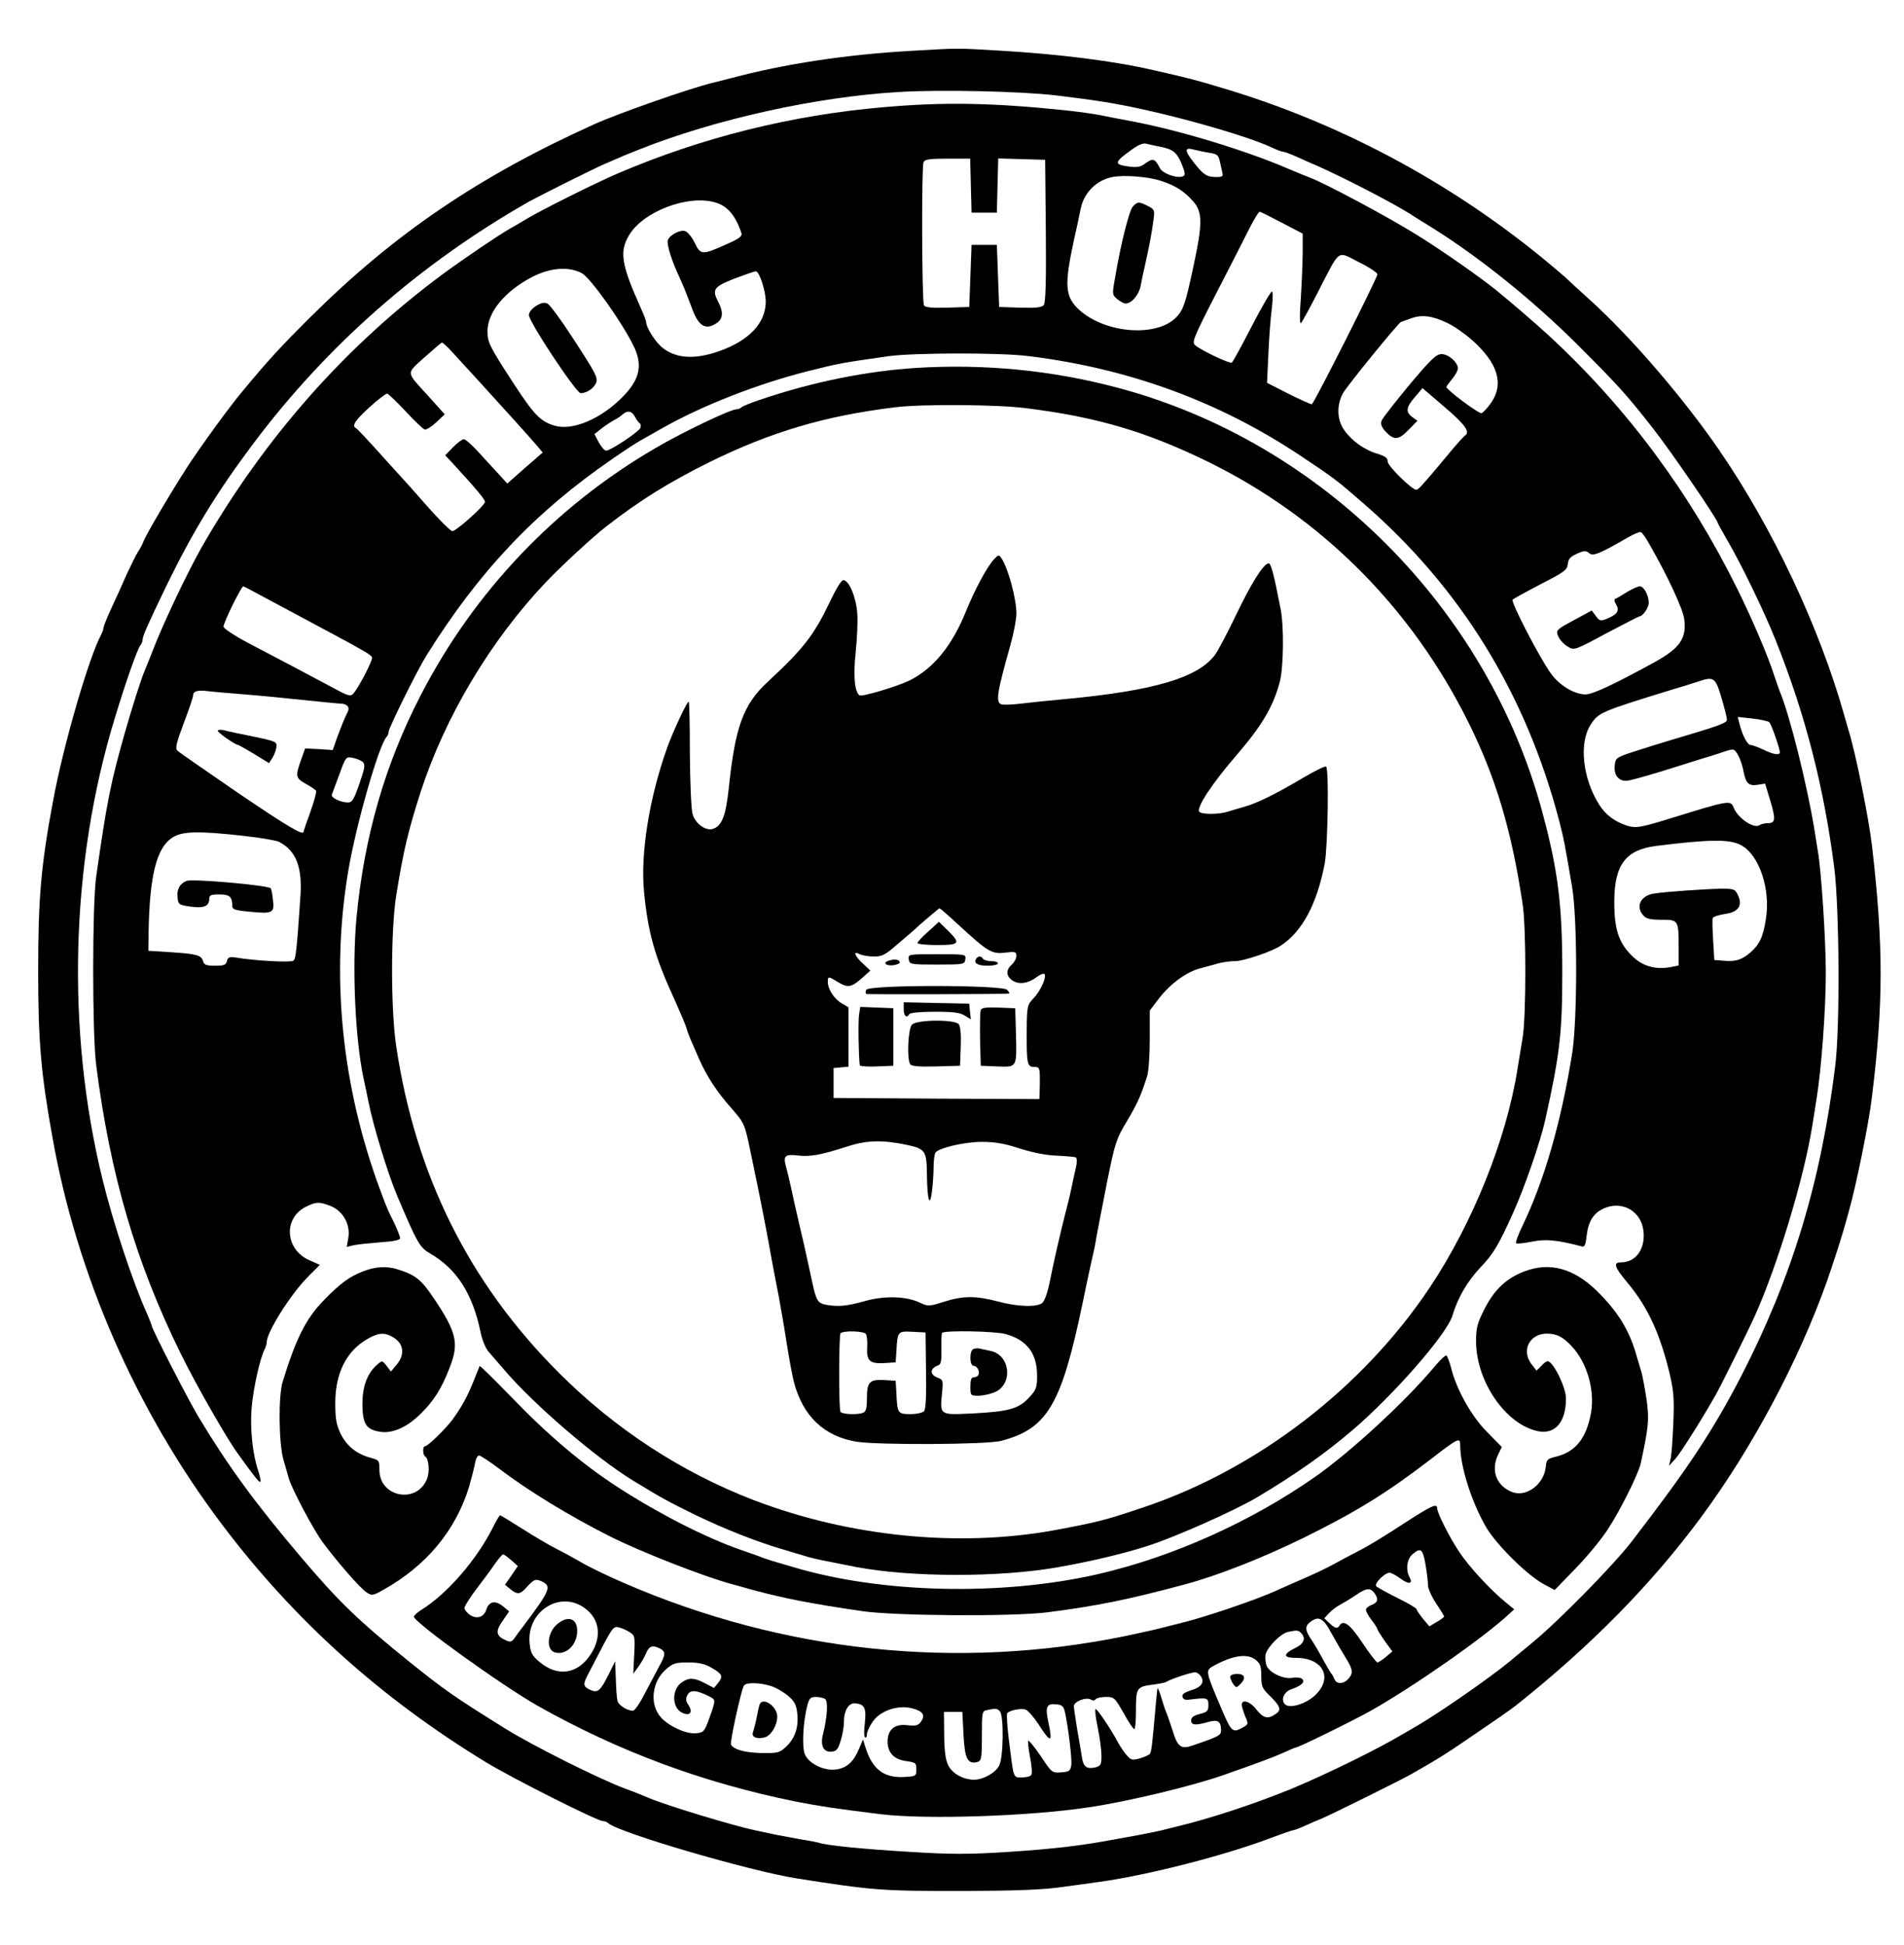 <?xml version="1.0" standalone="no"?>
<!DOCTYPE svg PUBLIC "-//W3C//DTD SVG 20010904//EN"
 "http://www.w3.org/TR/2001/REC-SVG-20010904/DTD/svg10.dtd">
<svg version="1.0" xmlns="http://www.w3.org/2000/svg"
 width="828pt" height="846pt" viewBox="0 0 828 846"
 preserveAspectRatio="xMidYMid meet">

<g transform="translate(0,846) scale(0.1,-0.1)"
fill="#000000" stroke="none">
<path d="M3965 8239 c-286 -16 -554 -57 -790 -120 -22 -6 -56 -14 -75 -19 -91
-21 -411 -133 -515 -180 -503 -227 -871 -477 -1236 -840 -126 -125 -183 -187
-294 -321 -58 -69 -179 -236 -238 -326 -70 -108 -183 -299 -194 -330 -3 -10
-14 -29 -23 -43 -9 -14 -31 -59 -50 -100 -18 -41 -48 -108 -67 -148 -18 -39
-33 -77 -33 -82 0 -6 -4 -18 -9 -28 -54 -99 -165 -481 -210 -724 -53 -283 -65
-425 -65 -743 0 -299 12 -443 61 -715 106 -604 366 -1197 740 -1692 314 -416
690 -754 1148 -1033 117 -71 483 -255 507 -255 8 0 18 -4 23 -9 45 -41 612
-207 818 -240 332 -52 368 -55 712 -55 250 1 359 5 449 18 66 9 138 19 160 22
212 30 540 114 741 190 50 19 94 34 98 34 4 0 29 9 55 21 26 12 56 25 67 29
38 15 350 170 390 193 118 67 152 88 280 176 77 52 156 107 175 122 330 262
593 530 810 824 220 298 421 675 544 1020 30 87 59 176 76 235 7 25 17 59 21
75 31 110 86 379 99 490 51 411 51 662 1 1095 -14 122 -73 413 -101 500 -4 14
-13 45 -20 70 -108 382 -309 810 -542 1150 -155 226 -384 493 -563 655 -49 44
-98 89 -109 100 -12 11 -57 49 -101 85 -413 337 -891 590 -1395 739 -113 34
-132 39 -290 75 -175 41 -417 71 -675 86 -185 11 -176 11 -380 -1z m628 -194
c180 -22 244 -32 374 -60 207 -45 466 -121 560 -165 24 -11 47 -20 53 -20 6 0
30 -9 55 -20 25 -11 66 -30 93 -41 127 -57 322 -158 402 -208 8 -6 53 -33 99
-62 202 -126 435 -313 627 -504 183 -183 214 -217 334 -370 79 -101 280 -395
280 -409 0 -2 19 -37 43 -78 58 -99 158 -305 208 -430 131 -328 211 -642 256
-994 22 -178 25 -693 4 -859 -62 -505 -188 -920 -409 -1350 -123 -237 -229
-398 -473 -715 -80 -105 -318 -347 -433 -442 -34 -28 -81 -67 -105 -87 -89
-73 -316 -230 -411 -284 -19 -11 -57 -33 -85 -49 -119 -68 -368 -188 -500
-238 -148 -58 -317 -112 -437 -141 -21 -5 -57 -14 -80 -20 -24 -5 -65 -14 -93
-19 -27 -5 -77 -14 -110 -20 -150 -28 -265 -41 -460 -54 -173 -11 -248 -11
-425 0 -202 12 -367 28 -399 40 -8 2 -41 9 -75 14 -34 6 -82 15 -108 20 -27 6
-67 14 -90 19 -100 21 -389 109 -465 141 -36 15 -65 27 -109 43 -114 43 -403
188 -518 260 -229 143 -261 166 -411 286 -222 179 -308 261 -471 453 -204 240
-322 402 -449 613 -46 76 -205 386 -205 399 0 3 -9 25 -19 49 -64 142 -148
396 -195 587 -159 649 -140 1374 53 2006 47 156 100 306 112 318 5 6 9 16 9
23 0 16 21 64 105 238 112 230 216 402 376 615 321 428 725 783 1199 1053 45
25 273 139 325 162 84 37 102 44 155 65 332 132 771 229 1130 250 182 11 532
3 683 -15z"/>
<path d="M3845 7994 c-401 -34 -794 -132 -1160 -289 -98 -42 -336 -161 -400
-200 -22 -13 -53 -32 -70 -41 -46 -26 -201 -131 -285 -193 -427 -315 -780
-715 -1053 -1191 -59 -104 -167 -330 -211 -445 -15 -38 -31 -79 -36 -90 -14
-31 -55 -159 -88 -275 -61 -216 -77 -294 -124 -625 -17 -124 -17 -676 0 -815
61 -479 172 -858 367 -1255 65 -133 198 -366 248 -435 79 -110 95 -129 99
-124 3 2 -1 22 -8 44 -25 72 -37 182 -30 275 7 84 36 217 57 257 5 10 9 24 9
31 0 44 107 213 181 286 l50 50 -45 20 c-108 47 -115 186 -13 234 43 21 56 21
105 2 54 -22 86 -80 77 -137 l-7 -41 28 7 c16 4 68 9 116 13 61 4 88 10 88 18
0 7 -12 37 -26 67 -28 56 -32 65 -59 138 -169 453 -218 935 -140 1395 34 200
132 543 166 580 5 5 9 15 9 22 0 17 126 271 165 333 228 365 471 622 805 852
52 36 111 75 130 85 19 11 58 32 85 48 177 101 419 195 635 250 141 35 137 35
355 66 109 15 487 16 610 0 437 -54 831 -199 1185 -436 144 -96 154 -104 269
-204 423 -367 706 -827 851 -1379 21 -81 25 -102 57 -292 23 -138 23 -576 0
-721 -48 -299 -121 -553 -217 -752 -18 -37 -30 -70 -27 -74 3 -3 34 0 69 7 60
12 107 8 218 -21 11 -3 16 8 20 47 7 63 30 100 78 120 79 33 160 -15 169 -100
9 -77 -33 -136 -97 -136 -36 0 -30 -20 27 -88 86 -103 138 -213 180 -380 22
-92 24 -118 20 -230 -3 -70 -8 -140 -12 -157 l-7 -30 29 32 c24 28 112 167
175 278 20 35 148 293 171 346 98 219 213 599 248 822 5 31 14 85 19 120 21
129 40 388 40 547 0 142 -20 451 -35 530 -2 14 -9 57 -15 95 -32 193 -108 500
-151 600 -4 11 -15 42 -24 69 -26 82 -95 243 -158 371 -208 422 -482 792 -822
1106 -69 63 -161 142 -231 199 -75 60 -238 174 -345 240 -122 76 -400 225
-464 248 -16 6 -57 23 -90 37 -185 80 -469 166 -670 205 -60 11 -130 25 -155
30 -25 5 -90 14 -145 20 -316 33 -529 37 -790 14z m1190 -170 c65 -12 81 -24
103 -75 17 -42 18 -51 6 -56 -26 -10 -88 12 -100 36 -21 41 -30 44 -61 22 -23
-18 -37 -20 -76 -15 -64 9 -62 18 13 72 30 22 52 31 65 27 11 -3 34 -8 50 -11z
m227 -29 c31 -5 37 -10 43 -38 4 -18 9 -40 11 -49 4 -15 -1 -18 -28 -18 -40 0
-56 11 -97 64 -41 52 -41 67 2 55 17 -4 49 -11 69 -14z m-1040 -142 l3 -118
55 0 55 0 3 118 3 118 102 -3 102 -3 3 -309 c2 -224 -1 -312 -9 -323 -9 -10
-34 -13 -103 -11 l-91 3 -5 135 -5 135 -55 0 -55 0 -5 -135 -5 -135 -94 -3
c-69 -2 -97 1 -103 10 -9 15 -11 598 -2 622 5 13 24 16 105 16 l98 0 3 -117z
m828 20 c60 -19 102 -46 139 -89 41 -46 41 -97 1 -282 -34 -159 -43 -188 -73
-220 -83 -89 -305 -74 -421 28 -64 57 -69 105 -27 300 13 58 27 122 31 144 14
68 69 123 137 136 50 10 157 2 213 -17z m-1941 -93 c54 -15 89 -56 115 -133 5
-14 -7 -24 -62 -48 -108 -49 -115 -49 -141 5 -12 25 -31 48 -42 51 -21 7 -67
-17 -75 -40 -5 -13 11 -71 39 -135 9 -19 23 -52 32 -72 8 -21 22 -57 31 -80
30 -87 62 -107 112 -72 26 18 28 47 7 88 -30 57 -23 68 68 104 45 17 88 32 94
32 15 0 43 -85 43 -131 0 -94 -72 -170 -202 -216 -105 -37 -185 -33 -245 13
-31 23 -73 89 -73 113 0 6 -11 34 -24 63 -84 187 -93 243 -51 314 61 104 255
178 374 144z m2466 -89 l90 -47 0 -80 c0 -43 -4 -133 -8 -199 -6 -78 -5 -116
1 -110 5 6 40 69 76 140 96 186 79 174 175 125 45 -22 81 -46 81 -53 0 -15
-269 -549 -285 -565 -2 -2 -46 18 -99 44 l-96 49 6 130 c3 71 10 159 15 195 4
36 5 68 1 72 -4 4 -43 -63 -87 -148 -44 -86 -84 -158 -88 -161 -9 -6 -131 52
-159 75 -16 13 -9 31 91 226 60 116 125 244 145 284 20 39 40 72 44 71 4 0 48
-22 97 -48z m-3045 -219 c38 -20 179 -219 227 -320 42 -88 22 -154 -70 -238
-92 -84 -204 -127 -276 -105 -60 18 -88 46 -176 181 -106 163 -115 180 -115
230 0 83 77 175 197 237 78 39 156 45 213 15z m3765 -217 c28 -13 76 -47 108
-75 111 -100 138 -189 82 -271 -16 -23 -35 -43 -42 -46 -11 -4 -153 102 -153
114 0 3 11 18 25 35 14 16 25 37 25 46 0 26 -41 62 -71 62 -23 0 -46 -22 -141
-135 -62 -75 -116 -144 -120 -155 -5 -14 0 -27 15 -44 38 -42 58 -41 102 4
l39 40 -22 16 c-30 21 -28 43 11 87 l33 39 97 -83 c90 -77 112 -108 87 -124
-5 -3 -43 -45 -82 -93 -101 -121 -120 -142 -129 -142 -19 0 -124 103 -124 122
0 16 -11 24 -43 34 -57 16 -114 57 -146 103 -32 45 -34 106 -7 159 15 29 245
312 254 312 1 0 20 7 42 15 48 18 93 12 160 -20z m-4323 -132 c24 -26 72 -79
108 -118 112 -123 227 -250 254 -282 l26 -31 -77 -67 -77 -68 -40 44 c-23 25
-63 68 -89 97 -26 28 -53 52 -60 52 -7 0 -28 -16 -47 -35 l-34 -35 30 -32
c105 -114 144 -161 143 -171 -1 -16 -125 -127 -142 -127 -7 0 -56 48 -107 106
-51 58 -98 111 -104 117 -6 7 -54 59 -106 117 -52 58 -98 107 -102 108 -20 9
-3 35 59 91 37 34 72 60 77 59 6 -2 43 -37 81 -78 38 -41 75 -76 82 -78 7 -2
29 12 50 31 l37 35 -69 77 c-102 112 -100 97 -20 170 39 35 73 64 77 65 4 0
27 -21 50 -47z m789 -275 c7 -13 16 -26 21 -29 5 -3 6 -12 3 -20 -7 -17 -130
-99 -149 -99 -7 0 -21 16 -32 36 l-19 36 29 23 c16 13 41 29 55 37 14 7 32 19
39 26 20 18 40 15 53 -10z m4417 -564 c77 -135 140 -272 146 -315 12 -84 -18
-128 -129 -189 -181 -99 -269 -140 -300 -140 -48 0 -112 38 -150 90 -50 69
-176 313 -167 322 5 5 60 35 123 68 102 52 114 61 117 87 2 22 11 32 40 45 32
14 39 14 53 2 16 -14 45 -3 169 69 25 14 50 25 55 23 6 -1 25 -29 43 -62z
m-6045 -213 c110 -59 203 -109 297 -159 153 -82 184 -100 188 -111 4 -12 -61
-137 -83 -159 -10 -11 -23 -8 -76 21 -107 57 -278 148 -384 203 -55 29 -101
60 -103 68 -3 13 77 176 86 176 2 0 35 -17 75 -39z m6353 -445 c13 -44 24 -87
24 -95 0 -16 -29 -26 -255 -93 -38 -11 -106 -33 -150 -47 -77 -25 -80 -28 -83
-60 -5 -46 22 -74 62 -65 31 6 123 33 201 58 22 7 74 23 115 36 41 12 85 26
98 31 13 5 29 9 37 9 16 0 38 -45 48 -99 10 -49 23 -60 61 -54 l32 5 23 -76
c24 -81 22 -96 -12 -96 -12 0 -29 -4 -36 -9 -25 -16 -95 32 -112 77 -13 33
-19 32 -274 -47 -133 -41 -151 -44 -192 -31 -53 18 -90 46 -119 91 -72 115
-88 267 -37 347 35 54 44 57 358 154 39 11 88 27 110 34 68 23 75 18 101 -70z
m-6422 14 c66 -5 184 -17 261 -25 77 -8 147 -15 155 -15 29 0 43 -16 32 -36
-13 -26 -27 -60 -48 -117 l-17 -49 -60 4 -60 3 -18 -50 c-25 -71 -24 -79 21
-104 22 -12 42 -26 45 -30 2 -5 -9 -46 -25 -91 -17 -46 -30 -85 -30 -87 0 -19
-70 23 -284 168 -138 95 -257 177 -264 184 -11 10 -6 31 27 120 23 60 41 114
41 121 0 18 20 24 64 18 21 -2 93 -9 160 -14z m6630 -121 c9 -8 46 -114 46
-131 0 -14 -30 -9 -72 12 -23 11 -48 20 -55 20 -14 0 -36 42 -49 94 l-7 28 64
-7 c35 -4 68 -11 73 -16z m-6116 -173 c11 -11 8 -28 -15 -94 -24 -69 -31 -82
-50 -82 -31 0 -75 21 -70 34 2 6 17 46 33 89 28 77 29 77 59 71 16 -3 36 -12
43 -18z m-520 -321 c73 -8 143 -20 155 -26 75 -39 103 -110 93 -243 -16 -236
-20 -266 -30 -274 -11 -9 -169 0 -246 13 -32 5 -38 3 -43 -14 -4 -18 -13 -21
-52 -21 -38 0 -48 4 -52 20 -7 26 -30 32 -143 39 l-95 6 1 75 c4 250 34 372
103 417 42 28 113 30 309 8z m6512 -40 c80 -41 131 -192 109 -324 -12 -77 -28
-110 -69 -145 -37 -31 -63 -39 -116 -34 l-39 3 -5 85 c-3 47 -4 90 -2 97 2 6
26 14 53 18 59 8 79 37 56 83 -11 25 -17 27 -72 27 -66 -1 -242 -13 -292 -21
-59 -9 -82 -57 -46 -96 12 -14 31 -18 78 -18 74 0 75 -1 75 -122 l0 -77 -35
-7 c-68 -12 -123 4 -169 50 -57 57 -76 115 -76 233 0 162 49 227 182 244 233
29 318 30 368 4z"/>
<path d="M4926 7561 c-16 -18 -54 -170 -78 -315 -12 -66 -11 -69 11 -87 13
-11 29 -19 36 -19 26 0 57 37 65 75 4 22 13 65 20 95 18 79 29 139 36 192 6
44 5 47 -24 62 -39 20 -45 20 -66 -3z"/>
<path d="M2332 7130 c-19 -12 -32 -28 -32 -40 0 -30 206 -340 225 -340 24 0
53 18 65 40 13 25 6 39 -105 209 -46 71 -93 134 -103 140 -14 7 -27 5 -50 -9z"/>
<path d="M7075 5885 c-22 -14 -44 -27 -50 -29 -6 -2 -5 -12 3 -25 16 -27 6
-43 -40 -62 -28 -11 -32 -10 -48 12 l-18 24 -44 -24 c-24 -13 -55 -30 -70 -38
-15 -8 -30 -19 -34 -25 -10 -15 14 -53 45 -71 27 -16 30 -15 167 59 76 40 142
74 145 74 13 0 39 38 39 58 0 33 -21 72 -39 72 -9 0 -34 -12 -56 -25z"/>
<path d="M947 5283 c-6 -5 76 -63 89 -63 2 0 34 -18 69 -39 l65 -40 14 22 c8
12 16 33 18 47 3 24 -1 26 -97 46 -55 11 -112 23 -126 27 -14 4 -29 4 -32 0z"/>
<path d="M812 4629 c-29 -11 -44 -36 -40 -71 3 -32 5 -33 57 -41 58 -8 81 2
81 34 0 16 8 19 44 19 45 0 56 -10 56 -50 0 -15 11 -19 75 -25 101 -10 109 -6
102 51 -2 25 -7 48 -10 51 -14 13 -338 42 -365 32z"/>
<path d="M3985 6860 c-217 -14 -447 -60 -675 -137 -41 -13 -79 -29 -85 -34 -5
-5 -15 -9 -22 -9 -26 0 -236 -100 -353 -169 -436 -254 -788 -625 -1019 -1072
-157 -302 -248 -620 -281 -974 -19 -209 -6 -517 30 -690 6 -27 16 -75 22 -105
21 -107 85 -315 125 -410 90 -212 98 -225 146 -253 114 -67 182 -173 217 -341
6 -32 22 -70 35 -85 12 -14 44 -51 70 -81 129 -151 401 -384 561 -481 123 -75
149 -89 269 -148 131 -63 268 -117 385 -151 41 -12 86 -26 100 -30 25 -8 65
-16 213 -45 237 -45 624 -46 877 -1 148 26 289 60 395 94 124 41 369 150 470
209 168 100 297 191 420 296 179 154 408 416 431 495 25 81 64 148 123 211 54
56 79 97 141 236 50 110 119 310 140 405 64 288 74 379 74 645 0 288 -18 437
-86 690 -238 891 -962 1614 -1849 1849 -285 76 -578 104 -874 86z m475 -175
c308 -38 525 -102 795 -234 490 -241 881 -631 1129 -1129 120 -241 189 -469
238 -797 15 -104 15 -478 0 -575 -7 -41 -17 -104 -23 -140 -48 -305 -195 -670
-381 -949 -292 -437 -747 -787 -1238 -954 -175 -59 -207 -67 -395 -102 -417
-76 -894 -28 -1310 132 -313 121 -600 308 -845 553 -390 390 -623 858 -707
1420 -24 160 -24 504 0 655 31 194 52 282 106 450 106 327 304 659 544 912 63
67 207 200 263 243 146 114 274 193 449 280 268 132 504 202 810 239 115 14
440 12 565 -4z"/>
<path d="M4322 6027 c-30 -33 -83 -131 -121 -225 -61 -152 -144 -252 -249
-303 -55 -26 -203 -70 -214 -63 -21 13 -28 83 -17 186 6 59 10 136 7 170 -4
67 -34 141 -59 145 -9 2 -30 -32 -58 -90 -72 -151 -116 -207 -272 -352 -107
-99 -142 -195 -170 -465 -13 -120 -30 -162 -69 -175 -31 -10 -76 23 -88 64 -6
20 -11 134 -12 260 0 124 -2 227 -5 229 -5 6 -68 -128 -93 -198 -79 -220 -118
-466 -101 -632 17 -173 46 -277 129 -458 26 -58 51 -116 55 -130 3 -14 13 -38
20 -55 7 -16 23 -52 35 -80 33 -75 77 -143 141 -215 57 -66 57 -66 83 -190 31
-148 40 -194 56 -275 6 -33 15 -80 20 -105 4 -25 14 -74 20 -110 7 -36 18 -96
26 -135 7 -38 23 -128 34 -200 11 -71 26 -150 32 -174 39 -150 132 -238 273
-261 94 -15 570 -13 630 4 200 53 261 156 354 604 6 28 16 76 22 105 6 28 15
68 19 87 5 19 14 62 19 95 6 33 27 140 46 238 34 167 39 183 85 260 46 77 61
110 89 198 6 19 11 91 11 160 l0 124 38 50 c49 65 120 117 179 133 26 7 64 17
84 23 20 5 52 9 70 9 37 0 159 41 198 67 94 61 158 181 192 358 13 72 19 409
6 421 -3 4 -48 -18 -99 -48 -116 -69 -200 -111 -258 -127 -25 -7 -58 -17 -74
-22 -40 -12 -113 -11 -121 1 -12 20 57 124 166 250 108 126 157 209 185 317
16 64 18 239 3 315 -30 154 -42 198 -52 198 -22 -1 -75 -85 -142 -225 -37 -77
-78 -155 -92 -174 -75 -99 -265 -155 -648 -191 -66 -6 -153 -15 -194 -20 -40
-5 -80 -6 -87 -3 -25 9 -18 52 40 258 14 50 26 111 26 137 0 63 -36 198 -65
240 -11 17 -13 16 -33 -5z m-155 -1588 c129 -119 146 -129 204 -122 44 5 49 4
49 -14 0 -11 -9 -28 -20 -38 -27 -24 -25 -51 4 -70 28 -18 68 -12 105 16 13
10 27 16 32 14 13 -9 -14 -73 -46 -106 -28 -30 -29 -34 -30 -138 -1 -146 2
-161 31 -161 24 0 26 -4 26 -55 0 -14 0 -39 -1 -55 l-1 -30 -447 2 -448 3 0
65 0 65 33 3 32 3 0 129 0 129 -29 17 c-33 19 -61 62 -61 93 0 26 2 26 42 1
45 -27 59 -25 104 14 l39 35 -32 30 c-37 34 -45 58 -14 41 11 -5 38 -10 61
-10 37 0 50 7 108 58 37 31 69 59 72 62 14 14 103 90 106 90 2 0 39 -32 81
-71z m-219 -959 c76 -17 82 -26 83 -128 1 -110 13 -149 22 -72 4 30 7 78 7
105 0 28 4 55 8 62 13 20 125 47 202 47 56 0 98 -7 165 -29 58 -18 116 -30
163 -31 39 -2 76 -5 81 -8 5 -4 5 -22 0 -43 -5 -21 -13 -58 -18 -83 -5 -25
-16 -72 -25 -105 -25 -97 -54 -224 -71 -310 -9 -46 -23 -85 -33 -92 -24 -19
-108 -16 -193 7 -95 25 -150 25 -233 -1 -65 -21 -70 -21 -104 -5 -60 29 -156
32 -243 7 -79 -22 -115 -25 -169 -15 -34 7 -41 19 -58 99 -20 92 -32 149 -56
250 -13 55 -29 127 -36 160 -7 33 -17 75 -22 92 -13 46 -4 54 50 48 54 -7 103
2 217 39 86 28 154 29 263 6z m-182 -822 c4 -7 7 -33 5 -58 -3 -59 12 -72 76
-68 l48 3 3 45 c5 91 6 91 70 88 l57 -3 2 -164 c2 -109 -1 -169 -8 -178 -7 -7
-32 -13 -60 -13 -55 0 -57 3 -61 95 l-3 50 -48 3 c-65 4 -77 -8 -77 -78 0 -44
-4 -59 -16 -64 -25 -10 -92 -7 -99 4 -8 12 -7 328 0 341 9 13 103 11 111 -3z
m608 0 c92 -26 136 -84 136 -180 0 -52 -3 -62 -34 -95 -45 -50 -90 -62 -245
-70 -147 -7 -144 -9 -134 92 5 52 4 55 -21 64 -34 14 -32 40 4 53 12 4 15 20
14 69 -1 35 0 67 3 72 7 12 232 8 277 -5z"/>
<path d="M4037 4409 c-26 -23 -47 -45 -47 -50 0 -5 38 -9 85 -9 99 0 104 7 47
63 l-39 38 -46 -42z"/>
<path d="M3952 4288 c3 -22 6 -23 123 -23 117 0 120 1 123 23 3 22 2 22 -123
22 -125 0 -126 0 -123 -22z"/>
<path d="M4245 4290 c-12 -19 6 -30 51 -30 24 0 44 5 44 10 0 6 -13 10 -29 10
-17 0 -33 5 -36 10 -3 6 -10 10 -15 10 -5 0 -12 -4 -15 -10z"/>
<path d="M3868 4283 c-31 -8 -19 -24 15 -21 17 2 31 8 30 13 -2 12 -21 15 -45
8z"/>
<path d="M3767 4155 c-4 -8 -3 -16 1 -18 6 -2 610 -1 621 2 2 1 -2 8 -9 16
-18 22 -605 23 -613 0z"/>
<path d="M3930 4070 c0 -29 13 -40 25 -20 3 6 52 10 111 10 81 0 110 -4 130
-17 l26 -16 -4 34 -3 34 -142 3 -143 3 0 -31z"/>
<path d="M3736 4048 c-5 -27 -2 -189 3 -221 0 -4 34 -7 74 -5 l72 3 0 125 0
125 -72 3 -72 3 -5 -33z"/>
<path d="M4265 4067 c-3 -7 -4 -65 -3 -128 l3 -114 72 -3 c87 -3 85 -7 81 148
l-3 105 -73 3 c-54 2 -74 -1 -77 -11z"/>
<path d="M3966 4004 c-17 -17 -23 -148 -8 -172 6 -9 36 -12 113 -10 l104 3 3
83 c2 53 -1 89 -9 98 -17 21 -182 20 -203 -2z"/>
<path d="M4233 2593 c-18 -7 -17 -73 1 -73 16 0 29 -27 20 -41 -3 -5 -12 -9
-20 -9 -10 0 -14 -12 -14 -40 0 -39 1 -40 35 -40 20 0 51 7 70 15 82 34 69
163 -18 180 -17 4 -39 8 -47 10 -8 2 -21 1 -27 -2z"/>
<path d="M1577 2930 c-57 -22 -98 -52 -167 -123 -79 -80 -123 -168 -181 -357
-19 -63 -17 -268 4 -340 9 -30 19 -66 23 -80 15 -49 105 -219 147 -277 63 -85
164 -201 192 -219 22 -14 27 -14 74 13 184 103 311 255 370 444 10 35 22 81
26 102 3 20 11 37 18 37 7 0 46 -26 87 -57 134 -101 305 -205 485 -296 136
-68 412 -176 530 -207 17 -5 57 -16 90 -25 133 -36 249 -59 475 -92 147 -21
654 -24 805 -5 218 28 354 56 600 122 141 38 329 112 510 200 231 114 364 196
548 337 131 101 137 104 137 67 0 -92 51 -251 114 -358 47 -78 181 -210 252
-247 l45 -24 91 94 c50 51 113 128 140 170 55 84 132 239 143 286 35 162 37
190 26 275 -7 47 -17 101 -22 120 -6 19 -15 51 -21 70 -31 113 -82 196 -175
287 -101 98 -204 125 -313 84 -79 -30 -131 -79 -174 -163 -32 -63 -37 -83 -37
-141 0 -177 132 -366 273 -392 72 -13 118 42 118 143 0 49 -56 162 -80 162 -5
0 -18 -9 -28 -21 l-20 -20 -21 27 c-47 60 -10 134 66 134 43 0 70 -14 109 -56
66 -71 100 -190 83 -288 -20 -111 -67 -170 -152 -191 -38 -9 -42 -13 -45 -45
-7 -75 -85 -133 -146 -109 -69 27 -94 94 -61 163 l16 33 -65 66 c-68 69 -133
185 -156 280 -7 26 -16 49 -20 52 -4 2 -27 -19 -51 -48 -128 -153 -366 -372
-520 -480 -284 -198 -620 -348 -944 -423 -420 -96 -946 -84 -1330 32 -27 8
-66 19 -85 25 -19 6 -44 14 -55 19 -11 4 -49 18 -85 30 -149 52 -352 155 -530
270 -158 102 -311 232 -470 398 -72 74 -132 133 -134 131 -1 -2 -13 -31 -26
-64 -28 -70 -53 -115 -93 -170 -32 -42 -107 -115 -119 -115 -11 0 -10 -38 1
-44 16 -11 21 -67 7 -100 -45 -108 -206 -77 -206 41 0 41 -1 43 -38 53 -60 16
-103 50 -130 103 -19 40 -24 64 -24 135 0 129 48 225 137 277 46 28 75 31 108
13 52 -27 61 -76 22 -123 l-25 -30 -19 25 c-19 24 -19 24 -41 5 -44 -39 -64
-95 -64 -173 1 -85 16 -109 77 -119 54 -8 116 19 176 78 57 56 91 109 126 200
42 106 31 154 -66 299 -57 85 -80 104 -158 129 -49 16 -99 13 -154 -9z"/>
<path d="M6106 1835 c-71 -47 -156 -99 -190 -116 -33 -17 -84 -44 -113 -60
-28 -16 -93 -47 -145 -69 -51 -22 -102 -45 -113 -50 -91 -41 -317 -117 -415
-140 -19 -5 -53 -13 -75 -19 -22 -6 -94 -22 -160 -36 -731 -150 -1484 -71
-2178 229 -70 30 -153 70 -185 89 -31 18 -82 46 -112 61 -30 15 -97 54 -148
87 -51 32 -95 59 -97 59 -3 0 -17 -24 -31 -52 -72 -143 -198 -288 -311 -359
-18 -11 -33 -25 -33 -30 0 -24 382 -299 539 -388 353 -199 721 -335 1121 -416
109 -21 168 -30 370 -55 198 -24 649 -9 905 30 170 25 451 93 585 140 151 53
213 76 258 96 29 13 54 24 57 24 12 0 252 118 330 162 190 108 493 320 599
420 l21 19 -33 27 c-67 54 -162 156 -205 221 -42 62 -97 171 -97 191 0 24 -25
12 -144 -65z m93 -178 c6 -35 11 -76 11 -91 0 -15 16 -50 35 -79 19 -28 35
-54 35 -57 0 -3 -14 -14 -32 -24 l-32 -19 -28 33 c-15 19 -28 38 -28 42 0 4
-37 26 -82 48 -46 23 -87 46 -93 51 -11 11 36 59 58 59 7 0 28 -11 47 -25 36
-27 56 -24 40 5 -18 33 -12 80 13 101 36 30 44 23 56 -44z m-3975 17 l28 -25
-28 -41 -28 -40 23 -19 c32 -26 43 -24 74 11 30 33 38 35 68 20 38 -21 30 -39
-91 -200 -11 -14 -26 -34 -33 -45 -13 -17 -18 -18 -41 -7 -39 18 -42 38 -10
83 l28 41 -29 24 c-32 25 -59 19 -70 -16 -10 -33 -41 -43 -70 -24 -14 9 -25
23 -25 31 0 8 24 46 53 84 28 37 65 86 80 109 16 22 31 40 35 40 4 0 20 -12
36 -26z m3752 -141 c20 -27 17 -42 -11 -53 -14 -5 -25 -15 -25 -21 0 -7 11
-27 25 -45 14 -18 25 -36 25 -39 0 -4 15 -27 32 -52 l33 -45 -28 -24 c-16 -13
-32 -24 -37 -24 -4 0 -34 38 -65 85 -54 81 -83 103 -100 75 -9 -15 -19 -12
-44 11 l-22 21 21 23 c11 12 33 28 48 36 15 8 45 26 67 41 47 32 63 34 81 11z
m-3433 -67 c65 -47 75 -124 27 -199 -57 -89 -146 -102 -226 -33 -31 27 -37 39
-41 81 -12 138 133 230 240 151z m3246 -107 c18 -33 46 -81 62 -107 33 -53 35
-68 12 -94 -21 -23 -52 -23 -60 0 -4 9 -9 19 -12 22 -4 3 -19 30 -36 60 -16
30 -39 70 -52 89 -28 40 -29 59 -5 77 36 28 57 17 91 -47z m-3050 2 c22 -14
23 -19 19 -97 l-4 -83 22 30 c12 17 28 44 34 60 13 31 29 36 61 19 25 -14 24
-26 -6 -80 -13 -25 -41 -78 -62 -117 -20 -40 -43 -73 -50 -73 -26 0 -64 24
-68 44 -3 12 -6 55 -7 96 l-3 75 -28 -57 c-37 -73 -47 -82 -81 -67 -29 14 -31
23 -13 59 7 14 31 59 52 100 59 114 63 119 88 112 12 -3 33 -12 46 -21z m2919
-3 c22 -22 13 -47 -25 -65 -55 -27 -54 -43 2 -43 117 0 163 -84 87 -160 -39
-39 -113 -63 -134 -42 -20 20 -4 55 29 66 45 15 62 34 43 46 -8 5 -26 6 -40 3
-36 -7 -98 21 -111 51 -6 13 -8 37 -5 52 9 33 67 91 98 97 40 8 44 7 56 -5z
m-197 -117 c20 -16 24 -29 24 -70 0 -43 4 -54 33 -82 51 -50 56 -65 30 -83
-34 -24 -54 -19 -84 19 -26 35 -64 47 -64 21 0 -7 7 -30 15 -50 15 -35 15 -35
-16 -52 -41 -21 -45 -16 -97 108 -57 134 -59 143 -30 160 87 49 152 59 189 29z
m-2367 -34 c47 -27 52 -37 29 -66 l-18 -22 -40 21 c-47 24 -68 25 -99 4 -46
-30 -45 -112 1 -133 34 -16 48 3 26 35 -11 17 -12 27 -3 43 12 23 39 21 93 -6
31 -16 31 -13 -1 -103 -19 -51 -23 -55 -55 -58 -42 -4 -114 28 -151 67 -52 55
-43 155 19 210 32 28 43 31 98 31 46 0 72 -6 101 -23z m2129 -38 c16 -26 1
-47 -43 -60 -28 -9 -40 -17 -38 -28 3 -11 12 -15 28 -13 80 10 85 9 85 -23 0
-26 -5 -31 -37 -39 -27 -7 -38 -15 -38 -28 0 -21 18 -23 74 -7 43 12 56 3 56
-37 0 -21 -9 -26 -123 -65 -51 -18 -66 -7 -88 66 -11 33 -23 69 -28 80 -5 11
-14 39 -21 63 -7 23 -14 41 -16 40 -1 -2 -5 -34 -8 -73 -15 -174 -19 -203 -25
-212 -3 -5 -23 -14 -43 -20 -33 -9 -39 -8 -56 11 -11 11 -28 37 -39 56 -34 64
-94 152 -99 147 -3 -3 1 -40 10 -82 9 -43 16 -97 16 -121 0 -38 -3 -44 -25
-50 -37 -9 -53 1 -59 38 -3 18 -12 74 -21 123 -8 50 -15 97 -15 105 0 20 52
40 73 29 9 -6 18 -5 22 1 3 5 23 10 44 10 36 0 39 -3 77 -70 21 -38 42 -70 47
-70 4 0 7 38 7 85 0 95 3 100 78 109 23 3 47 8 53 11 22 14 115 44 128 42 8
-1 18 -9 24 -18z m-1872 -41 c23 -7 57 -27 76 -43 28 -24 36 -39 40 -76 7 -59
-9 -108 -48 -145 -29 -27 -35 -29 -108 -28 -72 2 -117 14 -132 36 -6 9 44 238
56 257 8 15 66 14 116 -1z m237 -57 c14 -8 10 -78 -9 -153 -13 -50 3 -80 38
-76 21 2 28 11 39 48 8 25 14 61 14 80 0 52 21 86 51 82 39 -4 47 -21 40 -85
-4 -32 -4 -60 1 -63 4 -3 8 3 8 13 0 10 11 35 25 55 33 49 112 75 173 58 46
-12 57 -29 37 -58 -12 -16 -22 -19 -59 -15 -55 7 -86 -19 -86 -71 0 -49 28
-78 81 -85 41 -6 44 -8 44 -36 0 -29 -2 -30 -49 -33 -91 -6 -142 32 -172 128
l-11 35 -17 -40 c-24 -57 -52 -83 -97 -90 -52 -9 -122 24 -139 66 -13 31 -8
141 11 212 8 31 14 37 37 37 15 0 33 -4 40 -9z m1043 -56 c14 -63 31 -201 28
-230 -4 -27 -8 -30 -44 -33 -40 -3 -41 -2 -90 72 -28 41 -52 70 -54 65 -1 -6
2 -39 9 -74 7 -35 9 -68 5 -74 -3 -6 -22 -11 -40 -11 -40 0 -36 -9 -57 158 -8
62 -11 116 -8 121 8 12 59 23 80 16 10 -3 36 -33 57 -65 53 -83 62 -81 42 10
-14 67 -8 82 33 78 26 -2 33 -8 39 -33z m-283 3 c18 -18 16 -201 -3 -237 -16
-31 -69 -61 -109 -61 -46 0 -94 26 -112 62 -12 24 -17 59 -18 133 l-1 100 40
0 40 0 5 -98 c5 -105 18 -131 60 -120 18 5 20 15 20 113 0 105 1 109 23 113
39 8 43 7 55 -5z"/>
<path d="M2426 1399 c-45 -35 -54 -112 -14 -125 49 -15 98 32 98 93 0 54 -38
68 -84 32z"/>
<path d="M5350 1167 c0 -7 6 -21 13 -31 13 -17 14 -17 30 -1 27 26 21 45 -13
45 -18 0 -30 -5 -30 -13z"/>
<path d="M3305 1051 c-3 -5 -9 -31 -14 -58 -5 -26 -13 -56 -16 -65 -9 -22 15
-33 50 -24 28 7 55 52 55 91 0 41 -57 84 -75 56z"/>
</g>
</svg>

